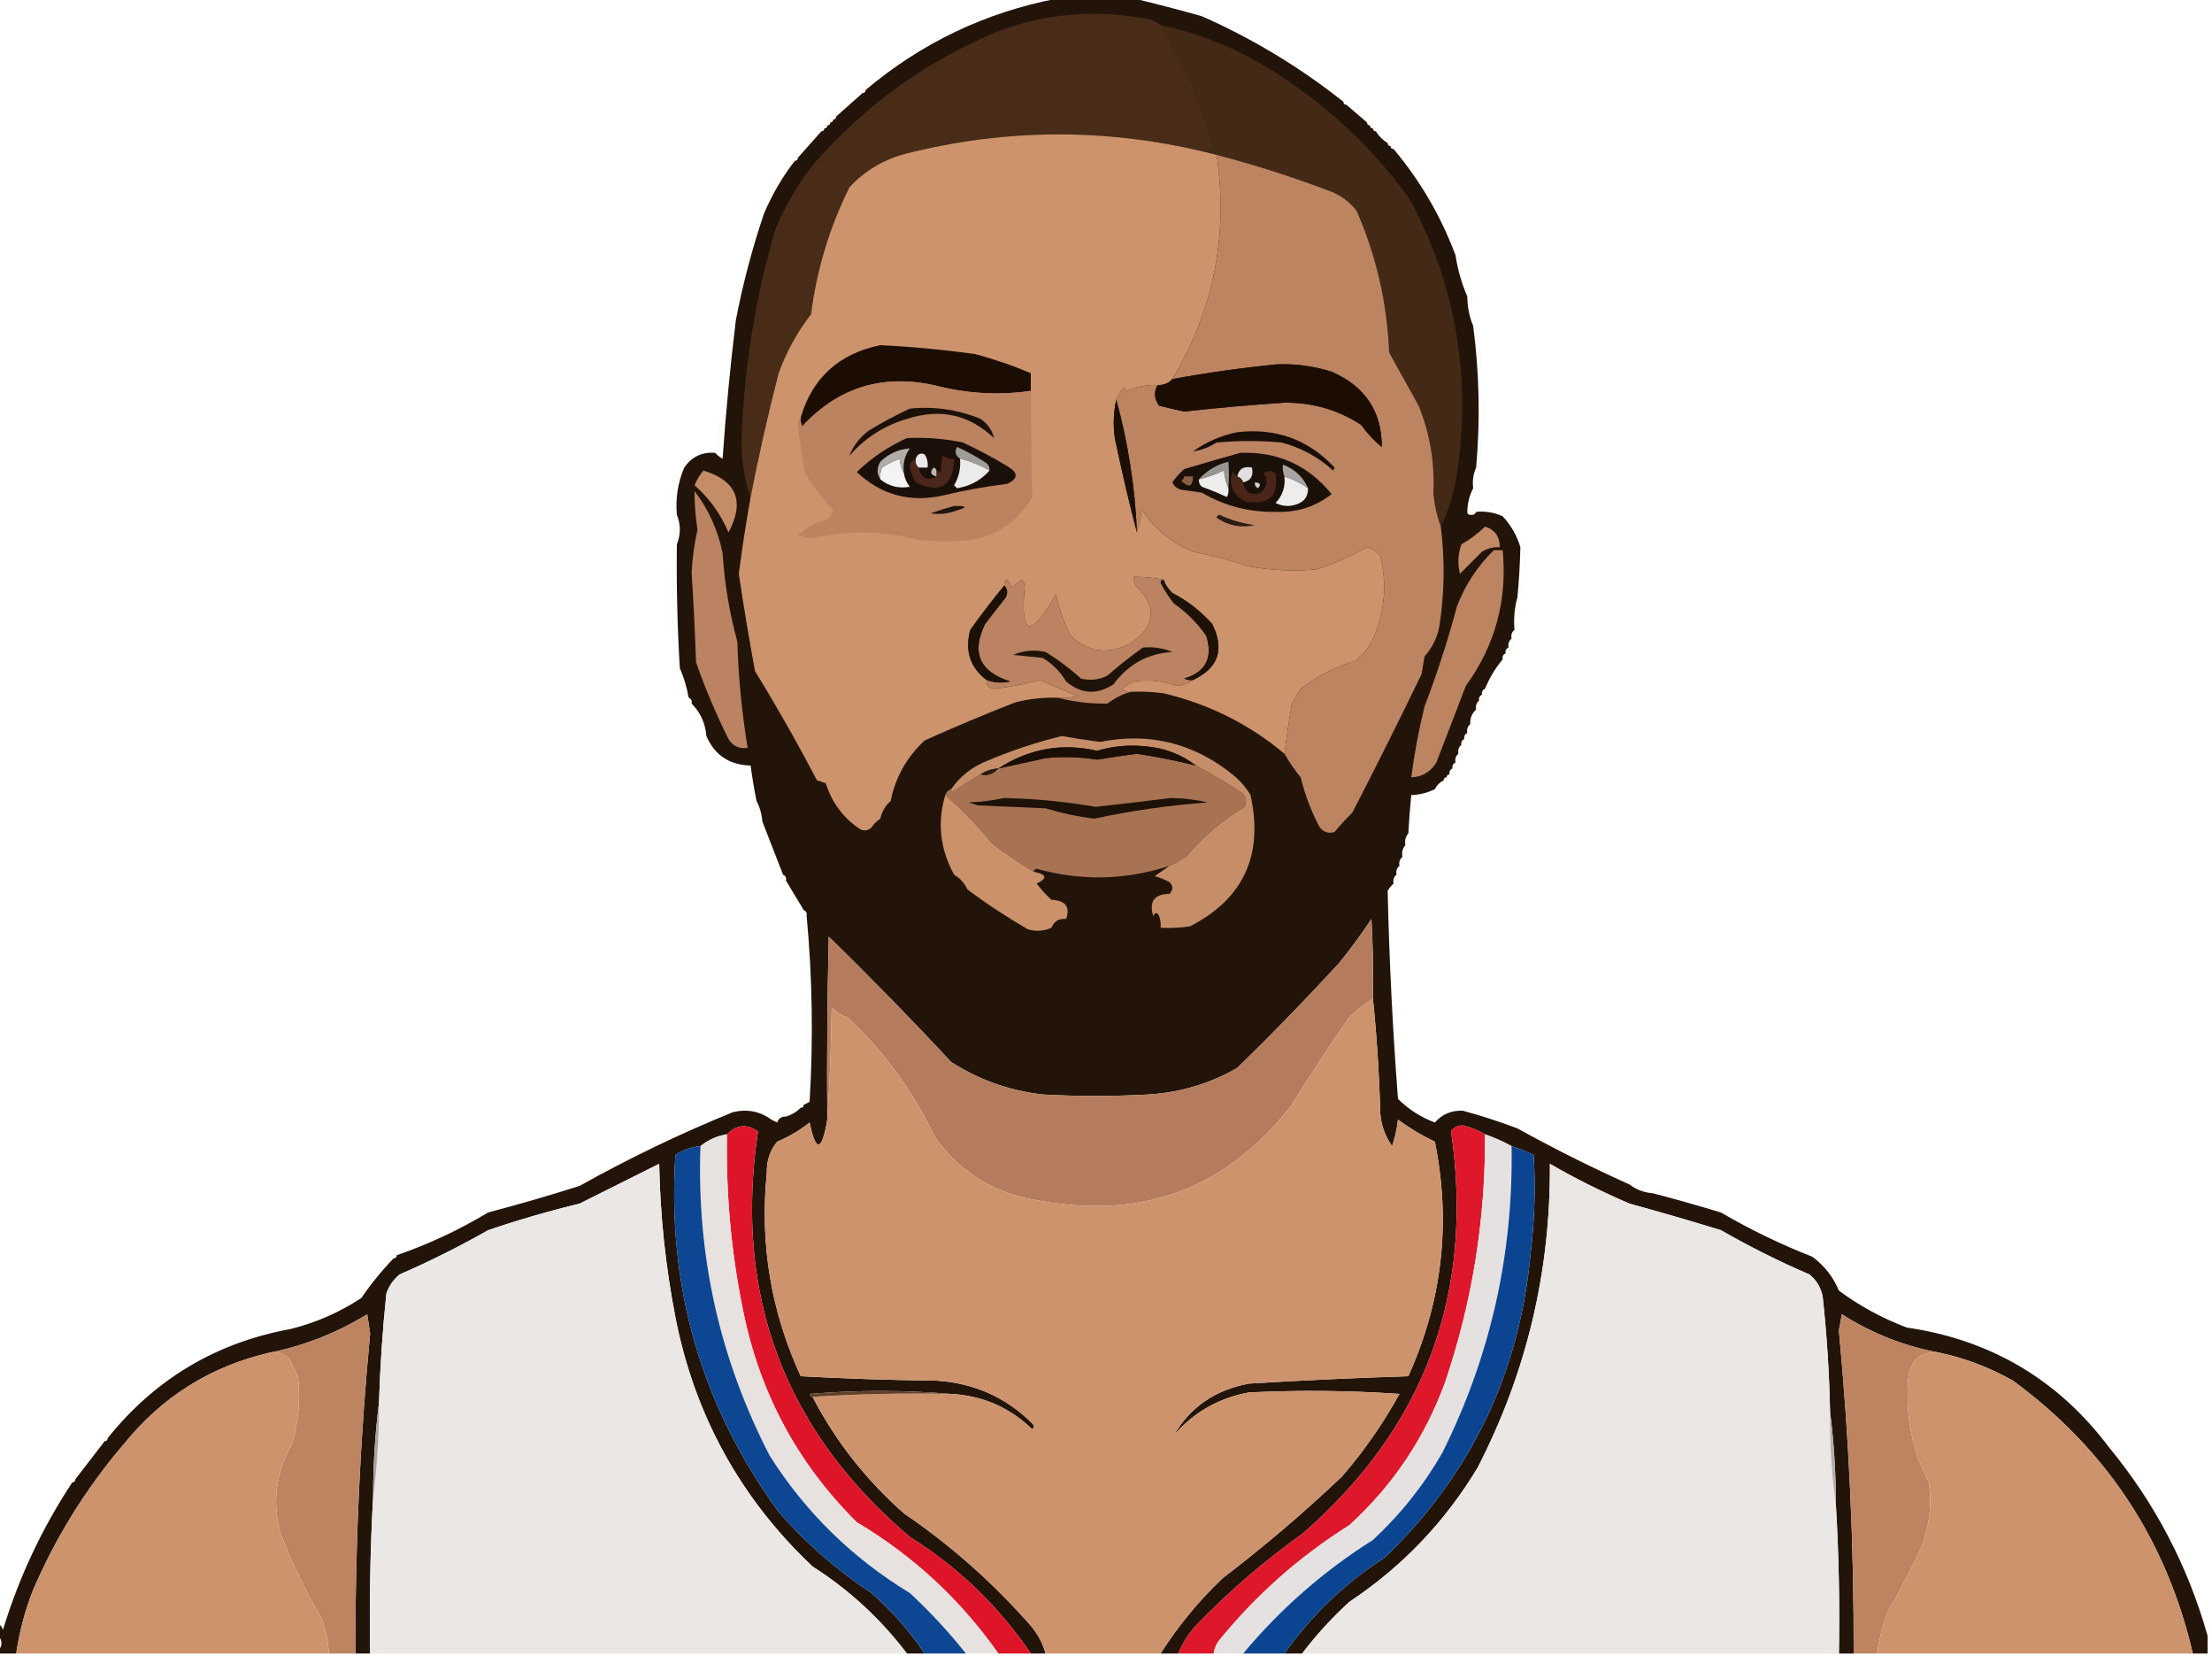 <?xml version="1.0" encoding="UTF-8"?>
<!DOCTYPE svg PUBLIC "-//W3C//DTD SVG 1.1//EN" "http://www.w3.org/Graphics/SVG/1.1/DTD/svg11.dtd">
<svg xmlns="http://www.w3.org/2000/svg" version="1.1" width="750px" height="561px" style="shape-rendering:geometricPrecision; text-rendering:geometricPrecision; image-rendering:optimizeQuality; fill-rule:evenodd; clip-rule:evenodd" xmlns:xlink="http://www.w3.org/1999/xlink">
<g><path style="opacity:0.966" fill="#1c0d03" d="M 358.5,-0.5 C 367.167,-0.5 375.833,-0.5 384.5,-0.5C 392.1,1.318 399.766,3.318 407.5,5.5C 424.728,13.115 440.728,22.782 455.5,34.5C 455.5,35.167 455.833,35.5 456.5,35.5C 458.808,37.471 461.142,39.471 463.5,41.5C 463.5,42.167 463.833,42.5 464.5,42.5C 464.5,43.167 464.833,43.5 465.5,43.5C 465.5,44.167 465.833,44.5 466.5,44.5C 467.5,46.167 468.833,47.5 470.5,48.5C 470.5,49.167 470.833,49.5 471.5,49.5C 471.5,50.167 471.833,50.5 472.5,50.5C 481.561,61.288 488.561,73.287 493.5,86.5C 494.261,91.437 495.595,96.103 497.5,100.5C 497.549,104.078 498.215,107.411 499.5,110.5C 501.586,126.466 501.919,142.466 500.5,158.5C 499.532,160.607 499.198,162.941 499.5,165.5C 498.232,167.905 497.565,170.572 497.5,173.5C 496.596,174.209 496.263,175.209 496.5,176.5C 497.5,176.167 498.167,175.5 498.5,174.5C 499.492,174.672 500.158,174.338 500.5,173.5C 503.649,173.211 506.649,173.711 509.5,175C 512.352,178.101 514.352,181.601 515.5,185.5C 515.365,191.181 515.032,196.848 514.5,202.5C 513.518,205.962 513.185,209.629 513.5,213.5C 512.596,214.209 512.263,215.209 512.5,216.5C 511.596,217.209 511.263,218.209 511.5,219.5C 510.662,219.842 510.328,220.508 510.5,221.5C 509.662,221.842 509.328,222.508 509.5,223.5C 507,226.494 505,229.827 503.5,233.5C 502.662,233.842 502.328,234.508 502.5,235.5C 501.662,235.842 501.328,236.508 501.5,237.5C 500.596,238.209 500.263,239.209 500.5,240.5C 499.069,241.78 498.402,243.447 498.5,245.5C 497.596,246.209 497.263,247.209 497.5,248.5C 496.662,248.842 496.328,249.508 496.5,250.5C 495.662,250.842 495.328,251.508 495.5,252.5C 494.596,253.209 494.263,254.209 494.5,255.5C 493.596,256.209 493.263,257.209 493.5,258.5C 492.662,258.842 492.328,259.508 492.5,260.5C 491.662,260.842 491.328,261.508 491.5,262.5C 490.833,262.5 490.5,262.833 490.5,263.5C 489.833,263.5 489.5,263.833 489.5,264.5C 488.167,265.167 487.167,266.167 486.5,267.5C 483.994,268.75 481.327,269.416 478.5,269.5C 478.073,273.824 477.739,278.158 477.5,282.5C 476.566,283.568 476.232,284.901 476.5,286.5C 475.566,287.568 475.232,288.901 475.5,290.5C 474.596,291.209 474.263,292.209 474.5,293.5C 473.596,294.209 473.263,295.209 473.5,296.5C 472.596,297.209 472.263,298.209 472.5,299.5C 471.733,300.172 471.066,301.005 470.5,302C 471.031,325.494 472.197,348.994 474,372.5C 477.573,376.04 481.739,378.706 486.5,380.5C 489.021,377.657 492.188,376.323 496,376.5C 502.246,378.193 508.413,380.193 514.5,382.5C 526.787,389.31 539.453,395.643 552.5,401.5C 554.792,403.267 557.458,404.267 560.5,404.5C 568.089,406.484 575.756,408.651 583.5,411C 593.436,416.801 603.769,421.801 614.5,426C 618.594,429.045 621.594,432.878 623.5,437.5C 630.497,442.669 638.163,446.836 646.5,450C 674.978,454.149 697.812,467.649 715,490.5C 730.66,509.487 741.827,530.82 748.5,554.5C 748.5,556.5 748.5,558.5 748.5,560.5C 746.833,560.5 745.167,560.5 743.5,560.5C 734.551,522.088 714.218,491.255 682.5,468C 674.627,463.543 666.293,460.377 657.5,458.5C 645.769,456.361 634.769,452.027 624.5,445.5C 624.167,447.333 623.833,449.167 623.5,451C 626.936,487.405 628.603,523.905 628.5,560.5C 626.833,560.5 625.167,560.5 623.5,560.5C 623.805,543.786 623.471,527.119 622.5,510.5C 622.488,499.641 621.821,488.974 620.5,478.5C 620.236,465.466 619.402,452.466 618,439.5C 617.394,436.452 615.894,433.952 613.5,432C 603.167,427.563 593.167,422.563 583.5,417C 573.212,413.845 562.879,410.845 552.5,408C 543.221,404.027 534.221,399.527 525.5,394.5C 525.788,430.906 517.621,465.239 501,497.5C 489.925,515.909 475.425,531.075 457.5,543C 451.569,548.424 446.236,554.258 441.5,560.5C 439.5,560.5 437.5,560.5 435.5,560.5C 444.69,547.478 456.023,536.644 469.5,528C 498.804,499.821 515.304,465.321 519,424.5C 520.332,413.526 520.666,402.526 520,391.5C 517.55,390.358 515.05,389.358 512.5,388.5C 509.682,386.928 506.682,385.594 503.5,384.5C 501.183,383.093 498.683,382.093 496,381.5C 494.289,381.439 492.956,382.106 492,383.5C 499.966,438.364 483.133,483.864 441.5,520C 428.783,529.044 416.949,539.211 406,550.5C 403.19,553.464 401.024,556.798 399.5,560.5C 397.5,560.5 395.5,560.5 393.5,560.5C 399.417,551.202 406.417,542.702 414.5,535C 428.588,524.25 442.088,512.75 455,500.5C 462.474,491.857 468.974,482.524 474.5,472.5C 457.51,471.334 440.51,471.167 423.5,472C 413.28,473.859 404.78,478.692 398,486.5C 403.602,476.911 412.102,471.078 423.5,469C 441.466,467.901 459.466,467.068 477.5,466.5C 489.041,440.921 492.041,414.421 486.5,387C 482.071,384.898 477.905,382.398 474,379.5C 473.654,382.576 472.988,385.576 472,388.5C 469.685,385.223 468.351,381.556 468,377.5C 467.646,364.314 466.813,351.314 465.5,338.5C 465.666,329.494 465.5,320.494 465,311.5C 461.578,316.678 457.911,321.678 454,326.5C 442.808,338.691 431.308,350.524 419.5,362C 410.223,367.327 400.223,370.327 389.5,371C 377.5,371.667 365.5,371.667 353.5,371C 342.3,369.712 331.967,366.045 322.5,360C 309.084,345.582 295.251,331.416 281,317.5C 280.5,338.164 280.333,358.831 280.5,379.5C 278.642,390.455 276.642,390.789 274.5,380.5C 271.163,383.171 267.496,385.337 263.5,387C 261.059,390.011 259.893,393.511 260,397.5C 257.569,421.579 261.402,444.579 271.5,466.5C 286.822,467.333 302.156,467.833 317.5,468C 330.226,468.79 341.06,473.623 350,482.5C 350.667,483.167 350.667,483.833 350,484.5C 342.337,477.086 333.17,473.086 322.5,472.5C 306.662,471.173 290.662,471.173 274.5,472.5C 274.624,473.107 274.957,473.44 275.5,473.5C 283.306,488.493 293.639,501.66 306.5,513C 322.202,523.698 336.368,536.198 349,550.5C 351.619,553.406 353.453,556.739 354.5,560.5C 352.833,560.5 351.167,560.5 349.5,560.5C 338.641,544.476 324.975,531.309 308.5,521C 265.876,484.804 248.709,438.971 257,383.5C 253.267,380.876 249.767,381.209 246.5,384.5C 243.088,385.042 240.088,386.375 237.5,388.5C 234.421,388.804 231.587,389.804 229,391.5C 226.134,436.216 237.801,476.549 264,512.5C 273.316,523.158 283.816,532.325 295.5,540C 302.454,546.112 308.454,552.946 313.5,560.5C 311.5,560.5 309.5,560.5 307.5,560.5C 298.583,548.749 287.916,538.916 275.5,531C 251.023,507.888 235.523,479.722 229,446.5C 225.666,429.328 223.833,411.994 223.5,394.5C 214.5,399 205.5,403.5 196.5,408C 186.025,410.535 175.691,413.535 165.5,417C 155.748,422.543 145.748,427.543 135.5,432C 133.383,433.731 131.883,435.898 131,438.5C 129.71,450.804 128.877,463.138 128.5,475.5C 127.179,485.974 126.512,496.641 126.5,507.5C 125.541,525.132 125.207,542.799 125.5,560.5C 123.833,560.5 122.167,560.5 120.5,560.5C 120.402,524.248 122.068,488.082 125.5,452C 125.167,449.833 124.833,447.667 124.5,445.5C 114.18,451.836 103.18,456.17 91.5,458.5C 71.475,463.101 54.975,473.435 42,489.5C 29.148,504.522 18.815,521.189 11,539.5C 8.381,546.308 6.548,553.308 5.5,560.5C 3.5,560.5 1.5,560.5 -0.5,560.5C -0.5,560.167 -0.5,559.833 -0.5,559.5C 0.833,557.833 0.833,556.167 -0.5,554.5C -0.5,553.167 -0.5,551.833 -0.5,550.5C 0.222,550.918 0.722,551.584 1,552.5C 6.432,534.639 14.266,517.972 24.5,502.5C 25.167,502.5 25.5,502.167 25.5,501.5C 28.802,497.191 32.136,492.857 35.5,488.5C 36.167,488.5 36.5,488.167 36.5,487.5C 52.558,467.47 73.225,455.136 98.5,450.5C 107.068,448.385 115.068,444.885 122.5,440C 125.827,435.154 129.493,430.654 133.5,426.5C 134.167,426.5 134.5,426.167 134.5,425.5C 145.324,421.755 155.657,416.922 165.5,411C 175.92,408.25 186.253,405.25 196.5,402C 213.346,392.576 230.679,384.243 248.5,377C 253.307,375.842 257.64,376.676 261.5,379.5C 261.711,381.424 262.377,381.757 263.5,380.5C 265.027,380.573 266.027,379.906 266.5,378.5C 268.434,377.89 270.101,376.89 271.5,375.5C 272.167,375.5 272.5,375.167 272.5,374.5C 273.15,374.196 273.817,373.863 274.5,373.5C 275.778,352.322 275.444,331.322 273.5,310.5C 273.672,309.508 273.338,308.842 272.5,308.5C 270.485,305.131 268.485,301.798 266.5,298.5C 266.672,297.508 266.338,296.842 265.5,296.5C 263.142,290.413 260.809,284.413 258.5,278.5C 258.279,275.933 257.612,273.599 256.5,271.5C 255.705,267.524 255.038,263.524 254.5,259.5C 247.326,259.312 242.326,255.978 239.5,249.5C 239.154,245.148 237.488,241.481 234.5,238.5C 234.672,237.508 234.338,236.842 233.5,236.5C 232.87,232.952 231.87,229.619 230.5,226.5C 229.657,212.518 229.324,198.518 229.5,184.5C 230.833,181.167 230.833,177.833 229.5,174.5C 228.99,168.928 229.823,163.595 232,158.5C 234.55,154.808 238.05,153.142 242.5,153.5C 243.172,154.267 244.005,154.934 245,155.5C 246.098,139.788 247.598,124.121 249.5,108.5C 251.826,96.411 254.992,84.411 259,72.5C 261.755,65.98 265.255,59.98 269.5,54.5C 270.167,54.5 270.5,54.167 270.5,53.5C 273.138,50.526 275.805,47.526 278.5,44.5C 279.167,44.5 279.5,44.167 279.5,43.5C 280.167,43.5 280.5,43.167 280.5,42.5C 281.167,42.5 281.5,42.167 281.5,41.5C 282.167,41.5 282.5,41.167 282.5,40.5C 283.167,40.5 283.5,40.167 283.5,39.5C 286.526,36.805 289.526,34.138 292.5,31.5C 293.167,31.5 293.5,31.167 293.5,30.5C 312.466,14.517 334.133,4.184 358.5,-0.5 Z M 497.5,173.5 C 497.5,174.167 497.833,174.5 498.5,174.5C 498.167,175.5 497.5,176.167 496.5,176.5C 496.263,175.209 496.596,174.209 497.5,173.5 Z M 266.5,378.5 C 266.027,379.906 265.027,380.573 263.5,380.5C 263.973,379.094 264.973,378.427 266.5,378.5 Z M 261.5,379.5 C 262.167,379.833 262.833,380.167 263.5,380.5C 262.377,381.757 261.711,381.424 261.5,379.5 Z"/></g>
<g><path style="opacity:0.012" fill="#220000" d="M 407.5,5.5 C 407.897,4.475 408.563,4.308 409.5,5C 408.906,5.464 408.239,5.631 407.5,5.5 Z"/></g>
<g><path style="opacity:1" fill="#482c18" d="M 393.5,8.5 C 401.383,21.273 407.383,34.94 411.5,49.5C 410.398,50.176 409.398,50.842 408.5,51.5C 374.788,43.413 341.121,43.579 307.5,52C 299.792,53.932 293.292,57.765 288,63.5C 281.252,77.08 276.918,91.413 275,106.5C 270.304,112.556 266.637,119.223 264,126.5C 260.38,140.542 257.213,154.542 254.5,168.5C 252.139,161.829 251.139,154.829 251.5,147.5C 252.414,123.682 256.248,100.348 263,77.5C 266.312,69.54 270.645,62.206 276,55.5C 293.087,35.88 313.587,21.047 337.5,11C 353.398,4.849 369.732,3.182 386.5,6C 389.191,6.156 391.524,6.989 393.5,8.5 Z"/></g>
<g><path style="opacity:0.016" fill="#230300" d="M 410.5,6.5 C 410.897,5.475 411.563,5.308 412.5,6C 411.906,6.464 411.239,6.631 410.5,6.5 Z"/></g>
<g><path style="opacity:1" fill="#432916" d="M 393.5,8.5 C 409.495,11.997 424.161,18.497 437.5,28C 453.292,38.791 466.792,51.958 478,67.5C 493.611,96.687 498.945,127.687 494,160.5C 493.074,166.895 491.241,172.895 488.5,178.5C 487.252,175.058 486.419,171.392 486,167.5C 486.537,157.094 484.87,147.094 481,137.5C 477.634,131.48 474.3,125.48 471,119.5C 470.326,102.773 466.659,86.773 460,71.5C 457.736,68.567 454.902,66.4 451.5,65C 438.697,60.121 425.697,55.954 412.5,52.5C 411.167,52.167 409.833,51.833 408.5,51.5C 409.398,50.842 410.398,50.176 411.5,49.5C 407.383,34.94 401.383,21.273 393.5,8.5 Z"/></g>
<g><path style="opacity:0.004" fill="#130000" d="M 293.5,30.5 C 292.833,30.5 292.5,30.833 292.5,31.5C 290.025,31.253 290.025,30.587 292.5,29.5C 293.107,29.624 293.44,29.957 293.5,30.5 Z"/></g>
<g><path style="opacity:0.004" fill="#130000" d="M 455.5,34.5 C 456.497,33.288 457.497,33.454 458.5,35C 457.906,35.464 457.239,35.631 456.5,35.5C 455.833,35.5 455.5,35.167 455.5,34.5 Z"/></g>
<g><path style="opacity:0.012" fill="#1b0000" d="M 283.5,39.5 C 282.833,39.5 282.5,39.833 282.5,40.5C 281.833,40.5 281.5,40.833 281.5,41.5C 280.833,41.5 280.5,41.833 280.5,42.5C 279.833,42.5 279.5,42.833 279.5,43.5C 278.833,43.5 278.5,43.833 278.5,44.5C 277.475,44.103 277.308,43.437 278,42.5C 279.167,41.333 280.333,40.167 281.5,39C 282.437,38.308 283.103,38.475 283.5,39.5 Z"/></g>
<g><path style="opacity:0.004" fill="#140000" d="M 463.5,41.5 C 463.897,40.475 464.563,40.308 465.5,41C 466.5,42 467.5,43 468.5,44C 467.906,44.464 467.239,44.631 466.5,44.5C 465.833,44.5 465.5,44.167 465.5,43.5C 464.833,43.5 464.5,43.167 464.5,42.5C 463.833,42.5 463.5,42.167 463.5,41.5 Z"/></g>
<g><path style="opacity:1" fill="#cc936c" d="M 408.5,51.5 C 409.833,51.833 411.167,52.167 412.5,52.5C 416.525,79.699 411.525,105.033 397.5,128.5C 396.18,129.942 394.514,130.608 392.5,130.5C 388.821,130.363 385.321,131.029 382,132.5C 381.667,132.167 381.333,131.833 381,131.5C 379.905,132.693 379.072,134.027 378.5,135.5C 377.537,139.796 377.371,144.129 378,148.5C 380.525,160.522 383.025,171.189 385.5,180.5C 386.317,178.031 386.817,175.365 387,172.5C 391.326,179.16 397.159,183.993 404.5,187C 410.941,188.258 417.275,189.925 423.5,192C 431.125,193.372 438.792,193.706 446.5,193C 452.437,191.03 458.104,188.53 463.5,185.5C 465.383,185.876 466.883,186.876 468,188.5C 470.261,197.7 469.595,206.7 466,215.5C 464.6,218.902 462.433,221.736 459.5,224C 452.736,226.06 446.569,229.227 441,233.5C 440,235.167 439,236.833 438,238.5C 437.039,244.288 436.205,249.955 435.5,255.5C 423.605,245.514 409.938,238.681 394.5,235C 390.848,234.501 387.182,234.335 383.5,234.5C 382.325,234.719 381.325,234.386 380.5,233.5C 381.665,232.416 382.998,231.583 384.5,231C 389.457,230.254 394.29,230.754 399,232.5C 401.111,232.299 402.945,231.633 404.5,230.5C 413.119,226.48 415.285,220.146 411,211.5C 407.133,207.154 402.633,203.654 397.5,201C 396.117,199.729 395.117,198.229 394.5,196.5C 391.566,195.857 388.233,195.524 384.5,195.5C 384.351,196.552 384.517,197.552 385,198.5C 392.427,205.429 391.927,211.929 383.5,218C 375.93,222.033 369.097,221.2 363,215.5C 360.76,211.024 359.094,206.357 358,201.5C 349.251,216.879 345.751,215.712 347.5,198C 347.167,197.5 346.833,197 346.5,196.5C 345.186,197.313 344.019,198.313 343,199.5C 342.751,198.376 342.251,197.376 341.5,196.5C 340.702,196.957 340.369,197.624 340.5,198.5C 336.523,203.32 332.69,208.32 329,213.5C 327.076,220.559 328.91,226.225 334.5,230.5C 334.418,232.252 335.251,233.252 337,233.5C 342.245,232.899 347.412,231.899 352.5,230.5C 356.869,232.354 361.202,234.187 365.5,236C 363.19,236.497 360.857,236.663 358.5,236.5C 353.768,236.378 349.102,236.878 344.5,238C 334.066,242.049 323.733,246.382 313.5,251C 307.374,256.772 303.54,263.605 302,271.5C 300.185,273.1 299.018,275.1 298.5,277.5C 297.263,278.281 296.263,279.281 295.5,280.5C 294.277,281.614 292.944,281.781 291.5,281C 285.826,277.132 281.993,271.966 280,265.5C 279,265.167 278,264.833 277,264.5C 270.355,251.821 263.355,239.488 256,227.5C 253.972,216.528 252.139,205.528 250.5,194.5C 251.626,185.794 252.959,177.127 254.5,168.5C 257.213,154.542 260.38,140.542 264,126.5C 266.637,119.223 270.304,112.556 275,106.5C 276.918,91.413 281.252,77.08 288,63.5C 293.292,57.765 299.792,53.932 307.5,52C 341.121,43.579 374.788,43.413 408.5,51.5 Z"/></g>
<g><path style="opacity:0.004" fill="#140000" d="M 472.5,50.5 C 471.833,50.5 471.5,50.167 471.5,49.5C 470.833,49.5 470.5,49.167 470.5,48.5C 471.286,46.408 472.286,46.741 473.5,49.5C 473.376,50.107 473.043,50.44 472.5,50.5 Z"/></g>
<g><path style="opacity:0.004" fill="#130000" d="M 270.5,53.5 C 269.833,53.5 269.5,53.833 269.5,54.5C 268.287,53.503 268.454,52.503 270,51.5C 270.464,52.094 270.631,52.761 270.5,53.5 Z"/></g>
<g><path style="opacity:1" fill="#bd8462" d="M 412.5,52.5 C 425.697,55.954 438.697,60.121 451.5,65C 454.902,66.4 457.736,68.567 460,71.5C 466.659,86.773 470.326,102.773 471,119.5C 474.3,125.48 477.634,131.48 481,137.5C 484.87,147.094 486.537,157.094 486,167.5C 486.419,171.392 487.252,175.058 488.5,178.5C 489.952,189.846 489.785,201.18 488,212.5C 487.221,216.307 485.554,219.64 483,222.5C 482.667,224.5 482.333,226.5 482,228.5C 474.307,244.414 466.474,260.081 458.5,275.5C 456.384,277.572 454.384,279.738 452.5,282C 450.536,282.624 448.869,282.124 447.5,280.5C 444.656,275.203 442.49,269.536 441,263.5C 438.92,260.935 437.087,258.268 435.5,255.5C 436.205,249.955 437.039,244.288 438,238.5C 439,236.833 440,235.167 441,233.5C 446.569,229.227 452.736,226.06 459.5,224C 462.433,221.736 464.6,218.902 466,215.5C 469.595,206.7 470.261,197.7 468,188.5C 466.883,186.876 465.383,185.876 463.5,185.5C 458.104,188.53 452.437,191.03 446.5,193C 438.792,193.706 431.125,193.372 423.5,192C 417.275,189.925 410.941,188.258 404.5,187C 397.159,183.993 391.326,179.16 387,172.5C 386.817,175.365 386.317,178.031 385.5,180.5C 384.832,165.173 382.498,150.173 378.5,135.5C 379.072,134.027 379.905,132.693 381,131.5C 381.333,131.833 381.667,132.167 382,132.5C 385.321,131.029 388.821,130.363 392.5,130.5C 391.17,132.881 391.336,135.214 393,137.5C 395.796,138.211 398.63,138.878 401.5,139.5C 412.669,138.251 424.002,137.251 435.5,136.5C 444.945,136.394 453.612,138.894 461.5,144C 463.494,146.827 465.828,149.327 468.5,151.5C 468.546,139.478 462.879,130.978 451.5,126C 445.485,124.094 439.318,123.261 433,123.5C 421.154,124.67 409.321,126.337 397.5,128.5C 411.525,105.033 416.525,79.699 412.5,52.5 Z"/></g>
<g><path style="opacity:0.012" fill="#220000" d="M 493.5,86.5 C 493.369,85.761 493.536,85.094 494,84.5C 494.692,85.437 494.525,86.103 493.5,86.5 Z"/></g>
<g><path style="opacity:0.012" fill="#1e0000" d="M 498.5,100.5 C 498.167,100.5 497.833,100.5 497.5,100.5C 497.833,95.167 498.167,95.167 498.5,100.5 Z"/></g>
<g><path style="opacity:0.012" fill="#1e0000" d="M 498.5,100.5 C 499.598,101.601 499.765,102.934 499,104.5C 498.51,103.207 498.343,101.873 498.5,100.5 Z"/></g>
<g><path style="opacity:0.012" fill="#1f0000" d="M 249.5,108.5 C 249.167,108.5 248.833,108.5 248.5,108.5C 248.833,100.5 249.167,100.5 249.5,108.5 Z"/></g>
<g><path style="opacity:0.012" fill="#1f0000" d="M 500.5,110.5 C 500.167,110.5 499.833,110.5 499.5,110.5C 499.833,103.833 500.167,103.833 500.5,110.5 Z"/></g>
<g><path style="opacity:0.012" fill="#1f0000" d="M 248.5,108.5 C 248.662,110.527 248.495,112.527 248,114.5C 247.211,112.288 247.378,110.288 248.5,108.5 Z"/></g>
<g><path style="opacity:0.013" fill="#200100" d="M 500.5,110.5 C 501.622,112.288 501.789,114.288 501,116.5C 500.505,114.527 500.338,112.527 500.5,110.5 Z"/></g>
<g><path style="opacity:1" fill="#1c0d02" d="M 349.5,126.5 C 349.5,128.5 349.5,130.5 349.5,132.5C 339.046,133.991 328.712,133.491 318.5,131C 300.104,126.419 284.604,130.919 272,144.5C 271.517,143.552 271.351,142.552 271.5,141.5C 275.471,128.038 284.471,119.871 298.5,117C 309.178,117.524 319.845,118.524 330.5,120C 337.031,121.733 343.364,123.9 349.5,126.5 Z"/></g>
<g><path style="opacity:0.014" fill="#1f0100" d="M 501.5,117.5 C 502.641,120.64 502.808,123.973 502,127.5C 501.502,124.183 501.335,120.85 501.5,117.5 Z"/></g>
<g><path style="opacity:1" fill="#1c0d03" d="M 392.5,130.5 C 394.514,130.608 396.18,129.942 397.5,128.5C 409.321,126.337 421.154,124.67 433,123.5C 439.318,123.261 445.485,124.094 451.5,126C 462.879,130.978 468.546,139.478 468.5,151.5C 465.828,149.327 463.494,146.827 461.5,144C 453.612,138.894 444.945,136.394 435.5,136.5C 424.002,137.251 412.669,138.251 401.5,139.5C 398.63,138.878 395.796,138.211 393,137.5C 391.336,135.214 391.17,132.881 392.5,130.5 Z"/></g>
<g><path style="opacity:1" fill="#bc8361" d="M 349.5,126.5 C 349.522,140.341 349.689,154.341 350,168.5C 345.446,176.376 338.613,181.21 329.5,183C 323.5,183.667 317.5,183.667 311.5,183C 299.368,179.891 287.202,179.724 275,182.5C 273.5,182.167 272,181.833 270.5,181.5C 273.348,178.907 276.681,177.074 280.5,176C 281.574,175.261 282.241,174.261 282.5,173C 278.964,169.128 275.797,164.962 273,160.5C 271.893,154.886 271.059,149.219 270.5,143.5C 270.543,142.584 270.876,141.917 271.5,141.5C 271.351,142.552 271.517,143.552 272,144.5C 284.604,130.919 300.104,126.419 318.5,131C 328.712,133.491 339.046,133.991 349.5,132.5C 349.5,130.5 349.5,128.5 349.5,126.5 Z"/></g>
<g><path style="opacity:0.012" fill="#1c0000" d="M 502.5,128.5 C 503.653,134.653 503.82,140.986 503,147.5C 502.5,141.175 502.334,134.842 502.5,128.5 Z"/></g>
<g><path style="opacity:1" fill="#1c1109" d="M 308.5,138.5 C 316.832,137.684 324.832,138.851 332.5,142C 334.954,143.74 336.454,145.907 337,148.5C 328.603,140.508 318.77,138.342 307.5,142C 299.76,144.284 293.26,148.45 288,154.5C 289.237,151.224 291.403,148.391 294.5,146C 299.101,143.202 303.768,140.702 308.5,138.5 Z"/></g>
<g><path style="opacity:0.012" fill="#1f0000" d="M 242.5,153.5 C 243.272,149.25 243.772,144.917 244,140.5C 244.167,142.667 244.333,144.833 244.5,147C 244.467,149.61 243.8,151.777 242.5,153.5 Z"/></g>
<g><path style="opacity:1" fill="#180e07" d="M 419.5,146.5 C 432.635,144.986 443.635,148.986 452.5,158.5C 452.333,158.833 452.167,159.167 452,159.5C 446.972,154.902 441.139,151.735 434.5,150C 427.167,149.333 419.833,149.333 412.5,150C 409.942,151.626 407.275,152.626 404.5,153C 409.107,149.748 414.107,147.582 419.5,146.5 Z"/></g>
<g><path style="opacity:0.012" fill="#210000" d="M 501.5,158.5 C 501.335,155.15 501.502,151.817 502,148.5C 502.808,152.027 502.641,155.36 501.5,158.5 Z"/></g>
<g><path style="opacity:1" fill="#1b1009" d="M 307.5,148.5 C 313.909,148.183 320.243,148.683 326.5,150C 331.69,152.427 336.69,155.094 341.5,158C 345.325,160.232 345.325,162.232 341.5,164C 334.098,164.911 326.765,166.244 319.5,168C 308.38,170.402 298.713,167.735 290.5,160C 295.575,155.141 301.242,151.308 307.5,148.5 Z"/></g>
<g><path style="opacity:1" fill="#1b0f05" d="M 378.5,135.5 C 382.498,150.173 384.832,165.173 385.5,180.5C 383.025,171.189 380.525,160.522 378,148.5C 377.371,144.129 377.537,139.796 378.5,135.5 Z"/></g>
<g><path style="opacity:1" fill="#ebeae9" d="M 311.5,158.5 C 310.596,157.791 310.263,156.791 310.5,155.5C 311.002,153.915 312.002,153.415 313.5,154C 314.38,155.356 314.714,156.856 314.5,158.5C 313.5,158.5 312.5,158.5 311.5,158.5 Z"/></g>
<g><path style="opacity:1" fill="#f4f3f3" d="M 306.5,160.5 C 306.751,162.17 307.418,163.67 308.5,165C 304.72,165.68 301.386,164.846 298.5,162.5C 298.343,161.127 298.51,159.793 299,158.5C 300.912,157.308 302.912,156.308 305,155.5C 305.198,157.382 305.698,159.048 306.5,160.5 Z"/></g>
<g><path style="opacity:1" fill="#4b261b" d="M 310.5,155.5 C 310.263,156.791 310.596,157.791 311.5,158.5C 312.375,162.196 314.375,163.196 317.5,161.5C 317.5,160.833 317.5,160.167 317.5,159.5C 318.117,159.611 318.617,159.944 319,160.5C 319.078,158.343 319.245,156.343 319.5,154.5C 320.736,155.246 322.07,155.579 323.5,155.5C 323.182,164.829 318.849,167.495 310.5,163.5C 309.553,161.941 308.887,160.274 308.5,158.5C 308.453,156.962 309.12,155.962 310.5,155.5 Z"/></g>
<g><path style="opacity:1" fill="#9f9c9a" d="M 335.5,159.5 C 332.366,157.707 329.033,156.374 325.5,155.5C 323.912,154.365 323.579,153.031 324.5,151.5C 327.994,153.079 331.327,154.913 334.5,157C 335.252,157.671 335.586,158.504 335.5,159.5 Z"/></g>
<g><path style="opacity:1" fill="#afacaa" d="M 306.5,160.5 C 305.698,159.048 305.198,157.382 305,155.5C 302.912,156.308 300.912,157.308 299,158.5C 298.51,159.793 298.343,161.127 298.5,162.5C 297.246,160.643 297.246,158.643 298.5,156.5C 301.377,153.742 304.711,152.242 308.5,152C 306.686,154.481 306.02,157.315 306.5,160.5 Z"/></g>
<g><path style="opacity:1" fill="#ecebea" d="M 325.5,155.5 C 329.033,156.374 332.366,157.707 335.5,159.5C 332.688,162.746 329.021,164.746 324.5,165.5C 324.167,165.167 323.833,164.833 323.5,164.5C 325.13,161.724 325.797,158.724 325.5,155.5 Z"/></g>
<g><path style="opacity:1" fill="#1a1008" d="M 420.5,153.5 C 433.222,153.03 443.556,157.697 451.5,167.5C 445.993,171.799 439.66,173.799 432.5,173.5C 423.551,173.676 415.217,171.509 407.5,167C 405.167,166.667 402.833,166.333 400.5,166C 399.09,165.632 398.09,164.799 397.5,163.5C 398.648,161.851 399.981,160.351 401.5,159C 407.954,157.078 414.287,155.245 420.5,153.5 Z"/></g>
<g><path style="opacity:1" fill="#989593" d="M 416.5,165.5 C 415.691,163.708 415.191,161.708 415,159.5C 412.273,160.798 409.44,161.798 406.5,162.5C 409.073,159.534 412.406,157.534 416.5,156.5C 416.742,159.319 416.742,162.319 416.5,165.5 Z"/></g>
<g><path style="opacity:0.013" fill="#200000" d="M 500.5,158.5 C 500.833,158.5 501.167,158.5 501.5,158.5C 501.802,161.059 501.468,163.393 500.5,165.5C 500.5,163.167 500.5,160.833 500.5,158.5 Z"/></g>
<g><path style="opacity:1" fill="#c48c67" d="M 238.5,159.5 C 249.788,162.956 252.621,169.956 247,180.5C 244.391,174.281 240.558,168.948 235.5,164.5C 236.26,162.64 237.26,160.973 238.5,159.5 Z"/></g>
<g><path style="opacity:1" fill="#b9b6b5" d="M 317.5,159.5 C 317.5,160.167 317.5,160.833 317.5,161.5C 315.535,161.052 315.202,160.052 316.5,158.5C 317.107,158.624 317.44,158.957 317.5,159.5 Z"/></g>
<g><path style="opacity:1" fill="#e1e0df" d="M 421.5,163.5 C 421.167,162.5 420.5,161.833 419.5,161.5C 420.048,158.916 421.715,157.916 424.5,158.5C 425.084,161.285 424.084,162.952 421.5,163.5 Z"/></g>
<g><path style="opacity:1" fill="#eeedec" d="M 416.5,165.5 C 416.649,166.552 416.483,167.552 416,168.5C 413.239,167.204 410.405,166.037 407.5,165C 406.748,164.329 406.414,163.496 406.5,162.5C 409.44,161.798 412.273,160.798 415,159.5C 415.191,161.708 415.691,163.708 416.5,165.5 Z"/></g>
<g><path style="opacity:1" fill="#482419" d="M 419.5,161.5 C 420.5,161.833 421.167,162.5 421.5,163.5C 422.128,166.955 424.128,168.122 427.5,167C 429.673,165.135 430.007,162.969 428.5,160.5C 429.776,159.355 431.109,159.355 432.5,160.5C 433.643,168.188 430.31,171.355 422.5,170C 417.857,167.928 416.357,164.428 418,159.5C 418.278,160.416 418.778,161.082 419.5,161.5 Z"/></g>
<g><path style="opacity:1" fill="#8a5f43" d="M 401.5,161.5 C 402.5,161.5 403.5,161.5 404.5,161.5C 404.435,164.998 403.101,165.498 400.5,163C 401.056,162.617 401.389,162.117 401.5,161.5 Z"/></g>
<g><path style="opacity:1" fill="#eeedec" d="M 435.5,161.5 C 438.412,162.429 441.079,163.762 443.5,165.5C 443.548,168.292 442.215,170.125 439.5,171C 437.098,171.814 434.765,171.647 432.5,170.5C 434.874,167.972 435.874,164.972 435.5,161.5 Z"/></g>
<g><path style="opacity:1" fill="#a7a4a2" d="M 443.5,165.5 C 441.079,163.762 438.412,162.429 435.5,161.5C 434.972,160.153 434.805,158.819 435,157.5C 439.039,159.043 441.872,161.71 443.5,165.5 Z"/></g>
<g><path style="opacity:1" fill="#d0cece" d="M 425.5,163.5 C 427.337,163.639 427.67,164.306 426.5,165.5C 425.702,165.043 425.369,164.376 425.5,163.5 Z"/></g>
<g><path style="opacity:0.012" fill="#1f0000" d="M 228.5,174.5 C 227.357,171.024 227.19,167.358 228,163.5C 228.499,167.152 228.665,170.818 228.5,174.5 Z"/></g>
<g><path style="opacity:0.012" fill="#220000" d="M 499.5,165.5 C 499.833,165.5 500.167,165.5 500.5,165.5C 500.167,170.833 499.833,170.833 499.5,165.5 Z"/></g>
<g><path style="opacity:0.014" fill="#230100" d="M 500.5,173.5 C 498.775,173.157 498.275,172.157 499,170.5C 499.513,171.527 500.013,172.527 500.5,173.5 Z"/></g>
<g><path style="opacity:1" fill="#1e140b" d="M 323.5,171.5 C 327.893,171.457 328.226,171.957 324.5,173C 321.558,174.124 318.558,174.458 315.5,174C 318.251,173.057 320.917,172.224 323.5,171.5 Z"/></g>
<g><path style="opacity:0.013" fill="#1f0000" d="M 228.5,174.5 C 228.833,174.5 229.167,174.5 229.5,174.5C 229.5,177.833 229.5,181.167 229.5,184.5C 229.167,184.5 228.833,184.5 228.5,184.5C 228.5,181.167 228.5,177.833 228.5,174.5 Z"/></g>
<g><path style="opacity:1" fill="#2c1d13" d="M 412.5,175.5 C 412.56,174.957 412.893,174.624 413.5,174.5C 417.307,176.286 421.307,177.452 425.5,178C 420.773,179.036 416.44,178.203 412.5,175.5 Z"/></g>
<g><path style="opacity:1" fill="#bb8361" d="M 235.5,166.5 C 240.25,172.676 243.417,179.676 245,187.5C 245.644,197.673 247.31,207.673 250,217.5C 250.37,229.586 251.536,241.586 253.5,253.5C 250.675,253.919 248.509,252.919 247,250.5C 242.776,242.054 239.109,233.387 236,224.5C 235.652,214.325 235.152,204.158 234.5,194C 234.764,189.11 235.431,184.277 236.5,179.5C 235.799,175.192 235.466,170.859 235.5,166.5 Z"/></g>
<g><path style="opacity:1" fill="#c28b66" d="M 503.5,178.5 C 506.858,179.527 508.525,181.86 508.5,185.5C 506.345,185.372 504.345,185.872 502.5,187C 500,189.5 497.5,192 495,194.5C 494.176,191.118 494.343,187.784 495.5,184.5C 498.492,182.829 501.159,180.829 503.5,178.5 Z"/></g>
<g><path style="opacity:0.014" fill="#230200" d="M 516.5,185.5 C 516.167,185.5 515.833,185.5 515.5,185.5C 515.833,181.5 516.167,181.5 516.5,185.5 Z"/></g>
<g><path style="opacity:0.013" fill="#1b0000" d="M 228.5,184.5 C 228.667,195.838 228.5,207.172 228,218.5C 227.174,206.992 227.341,195.659 228.5,184.5 Z"/></g>
<g><path style="opacity:0.012" fill="#1f0000" d="M 516.5,185.5 C 517.641,188.64 517.808,191.973 517,195.5C 516.502,192.183 516.335,188.85 516.5,185.5 Z"/></g>
<g><path style="opacity:1" fill="#bc8461" d="M 506.5,186.5 C 507.5,186.5 508.5,186.5 509.5,186.5C 511.114,203.478 506.948,218.812 497,232.5C 493.667,241.167 490.333,249.833 487,258.5C 484.981,261.712 482.147,263.378 478.5,263.5C 479.548,255.426 481.048,247.426 483,239.5C 487.273,228.348 490.94,217.014 494,205.5C 496.818,198.201 500.984,191.867 506.5,186.5 Z"/></g>
<g><path style="opacity:0.014" fill="#1d0100" d="M 515.5,202.5 C 515.338,200.473 515.505,198.473 516,196.5C 516.789,198.712 516.622,200.712 515.5,202.5 Z"/></g>
<g><path style="opacity:1" fill="#bb8361" d="M 394.5,196.5 C 393.957,196.56 393.624,196.893 393.5,197.5C 394.803,199.968 396.303,202.301 398,204.5C 402.333,207.5 406,211.167 409,215.5C 411.336,222.999 408.836,227.832 401.5,230C 402.448,230.483 403.448,230.649 404.5,230.5C 402.945,231.633 401.111,232.299 399,232.5C 394.29,230.754 389.457,230.254 384.5,231C 382.998,231.583 381.665,232.416 380.5,233.5C 381.325,234.386 382.325,234.719 383.5,234.5C 380.658,235.254 377.991,236.588 375.5,238.5C 369.743,238.596 364.076,237.929 358.5,236.5C 360.857,236.663 363.19,236.497 365.5,236C 361.202,234.187 356.869,232.354 352.5,230.5C 347.412,231.899 342.245,232.899 337,233.5C 335.251,233.252 334.418,232.252 334.5,230.5C 337.113,231.435 339.779,231.602 342.5,231C 332.09,227.688 329.257,221.188 334,211.5C 336.333,208.5 338.667,205.5 341,202.5C 341.765,200.934 341.598,199.601 340.5,198.5C 340.369,197.624 340.702,196.957 341.5,196.5C 342.251,197.376 342.751,198.376 343,199.5C 344.019,198.313 345.186,197.313 346.5,196.5C 346.833,197 347.167,197.5 347.5,198C 345.751,215.712 349.251,216.879 358,201.5C 359.094,206.357 360.76,211.024 363,215.5C 369.097,221.2 375.93,222.033 383.5,218C 391.927,211.929 392.427,205.429 385,198.5C 384.517,197.552 384.351,196.552 384.5,195.5C 388.233,195.524 391.566,195.857 394.5,196.5 Z"/></g>
<g><path style="opacity:0.013" fill="#1b0000" d="M 514.5,202.5 C 514.833,202.5 515.167,202.5 515.5,202.5C 515.815,206.371 515.482,210.038 514.5,213.5C 514.5,209.833 514.5,206.167 514.5,202.5 Z"/></g>
<g><path style="opacity:1" fill="#1c1007" d="M 340.5,198.5 C 341.598,199.601 341.765,200.934 341,202.5C 338.667,205.5 336.333,208.5 334,211.5C 329.257,221.188 332.09,227.688 342.5,231C 339.779,231.602 337.113,231.435 334.5,230.5C 328.91,226.225 327.076,220.559 329,213.5C 332.69,208.32 336.523,203.32 340.5,198.5 Z"/></g>
<g><path style="opacity:1" fill="#1e1106" d="M 394.5,196.5 C 395.117,198.229 396.117,199.729 397.5,201C 402.633,203.654 407.133,207.154 411,211.5C 415.285,220.146 413.119,226.48 404.5,230.5C 403.448,230.649 402.448,230.483 401.5,230C 408.836,227.832 411.336,222.999 409,215.5C 406,211.167 402.333,207.5 398,204.5C 396.303,202.301 394.803,199.968 393.5,197.5C 393.624,196.893 393.957,196.56 394.5,196.5 Z"/></g>
<g><path style="opacity:0.012" fill="#1d0000" d="M 513.5,213.5 C 513.833,213.5 514.167,213.5 514.5,213.5C 514.737,214.791 514.404,215.791 513.5,216.5C 513.5,215.5 513.5,214.5 513.5,213.5 Z"/></g>
<g><path style="opacity:0.016" fill="#1d0200" d="M 512.5,216.5 C 512.833,216.5 513.167,216.5 513.5,216.5C 513.737,217.791 513.404,218.791 512.5,219.5C 512.5,218.5 512.5,217.5 512.5,216.5 Z"/></g>
<g><path style="opacity:0.016" fill="#230300" d="M 511.5,219.5 C 511.833,219.5 512.167,219.5 512.5,219.5C 512.672,220.492 512.338,221.158 511.5,221.5C 511.5,220.833 511.5,220.167 511.5,219.5 Z"/></g>
<g><path style="opacity:0.014" fill="#200100" d="M 229.5,226.5 C 228.371,224.372 228.204,222.039 229,219.5C 229.497,221.81 229.663,224.143 229.5,226.5 Z"/></g>
<g><path style="opacity:0.012" fill="#220000" d="M 510.5,221.5 C 510.833,221.5 511.167,221.5 511.5,221.5C 511.672,222.492 511.338,223.158 510.5,223.5C 510.5,222.833 510.5,222.167 510.5,221.5 Z"/></g>
<g><path style="opacity:0.016" fill="#230300" d="M 509.5,223.5 C 509.833,223.5 510.167,223.5 510.5,223.5C 510.167,226.167 509.833,226.167 509.5,223.5 Z"/></g>
<g><path style="opacity:0.012" fill="#190000" d="M 229.5,226.5 C 229.833,226.5 230.167,226.5 230.5,226.5C 230.167,231.833 229.833,231.833 229.5,226.5 Z"/></g>
<g><path style="opacity:1" fill="#1f1208" d="M 387.5,219.5 C 390.978,219.184 394.312,219.684 397.5,221C 389.183,221.495 382.516,225.162 377.5,232C 371.878,235.615 366.545,235.282 361.5,231C 359.5,227.667 356.833,225 353.5,223C 350.167,222.667 346.833,222.333 343.5,222C 347.039,220.496 350.705,220.163 354.5,221C 358.783,223.615 362.783,226.615 366.5,230C 369.634,230.79 372.634,230.457 375.5,229C 379.399,225.589 383.399,222.422 387.5,219.5 Z"/></g>
<g><path style="opacity:0.004" fill="#110200" d="M 503.5,233.5 C 504.833,234.167 504.833,234.833 503.5,235.5C 503.5,234.833 503.5,234.167 503.5,233.5 Z"/></g>
<g><path style="opacity:0.016" fill="#230300" d="M 502.5,235.5 C 502.833,235.5 503.167,235.5 503.5,235.5C 503.672,236.492 503.338,237.158 502.5,237.5C 502.5,236.833 502.5,236.167 502.5,235.5 Z"/></g>
<g><path style="opacity:0.004" fill="#100000" d="M 233.5,236.5 C 233.5,237.167 233.5,237.833 233.5,238.5C 232.167,237.833 232.167,237.167 233.5,236.5 Z"/></g>
<g><path style="opacity:0.016" fill="#1d0200" d="M 501.5,237.5 C 501.833,237.5 502.167,237.5 502.5,237.5C 502.737,238.791 502.404,239.791 501.5,240.5C 501.5,239.5 501.5,238.5 501.5,237.5 Z"/></g>
<g><path style="opacity:0.004" fill="#110200" d="M 233.5,238.5 C 233.833,238.5 234.167,238.5 234.5,238.5C 234.167,241.167 233.833,241.167 233.5,238.5 Z"/></g>
<g><path style="opacity:0.012" fill="#220000" d="M 500.5,240.5 C 500.833,240.5 501.167,240.5 501.5,240.5C 501.167,243.167 500.833,243.167 500.5,240.5 Z"/></g>
<g><path style="opacity:0.012" fill="#220000" d="M 499.5,245.5 C 499.369,244.761 499.536,244.094 500,243.5C 500.692,244.437 500.525,245.103 499.5,245.5 Z"/></g>
<g><path style="opacity:0.012" fill="#1d0000" d="M 498.5,245.5 C 498.833,245.5 499.167,245.5 499.5,245.5C 499.737,246.791 499.404,247.791 498.5,248.5C 498.5,247.5 498.5,246.5 498.5,245.5 Z"/></g>
<g><path style="opacity:0.012" fill="#220000" d="M 497.5,248.5 C 497.833,248.5 498.167,248.5 498.5,248.5C 498.672,249.492 498.338,250.158 497.5,250.5C 497.5,249.833 497.5,249.167 497.5,248.5 Z"/></g>
<g><path style="opacity:0.004" fill="#100000" d="M 239.5,249.5 C 239.631,250.239 239.464,250.906 239,251.5C 238.308,250.563 238.475,249.897 239.5,249.5 Z"/></g>
<g><path style="opacity:0.012" fill="#220000" d="M 496.5,250.5 C 496.833,250.5 497.167,250.5 497.5,250.5C 497.672,251.492 497.338,252.158 496.5,252.5C 496.5,251.833 496.5,251.167 496.5,250.5 Z"/></g>
<g><path style="opacity:0.012" fill="#1d0000" d="M 495.5,252.5 C 495.833,252.5 496.167,252.5 496.5,252.5C 496.737,253.791 496.404,254.791 495.5,255.5C 495.5,254.5 495.5,253.5 495.5,252.5 Z"/></g>
<g><path style="opacity:0.012" fill="#1d0000" d="M 494.5,255.5 C 494.833,255.5 495.167,255.5 495.5,255.5C 495.737,256.791 495.404,257.791 494.5,258.5C 494.5,257.5 494.5,256.5 494.5,255.5 Z"/></g>
<g><path style="opacity:1" fill="#a77353" d="M 405.5,259.5 C 410.943,262.392 416.276,265.559 421.5,269C 422.554,270.388 422.72,271.888 422,273.5C 414.62,277.873 408.12,283.373 402.5,290C 400.595,291.421 398.595,292.588 396.5,293.5C 381.622,298.353 366.622,298.686 351.5,294.5C 350.893,294.624 350.56,294.957 350.5,295.5C 345.689,292.591 341.022,289.424 336.5,286C 331.608,279.943 326.274,274.443 320.5,269.5C 320.833,268.5 321.5,267.833 322.5,267.5C 322.435,267.938 322.601,268.272 323,268.5C 326.11,266.364 329.277,264.364 332.5,262.5C 334.684,263.108 336.684,262.441 338.5,260.5C 343.819,259.337 349.153,258.171 354.5,257C 360.349,256.398 366.182,256.565 372,257.5C 376.488,256.753 380.988,256.086 385.5,255.5C 392.236,256.518 398.903,257.851 405.5,259.5 Z"/></g>
<g><path style="opacity:0.012" fill="#220000" d="M 493.5,258.5 C 493.833,258.5 494.167,258.5 494.5,258.5C 494.672,259.492 494.338,260.158 493.5,260.5C 493.5,259.833 493.5,259.167 493.5,258.5 Z"/></g>
<g><path style="opacity:0.014" fill="#1c0100" d="M 250.5,261.5 C 251.209,260.596 252.209,260.263 253.5,260.5C 253.657,261.873 253.49,263.207 253,264.5C 252.764,262.881 251.931,261.881 250.5,261.5 Z"/></g>
<g><path style="opacity:0.004" fill="#100000" d="M 492.5,260.5 C 492.833,260.5 493.167,260.5 493.5,260.5C 493.672,261.492 493.338,262.158 492.5,262.5C 492.5,261.833 492.5,261.167 492.5,260.5 Z"/></g>
<g><path style="opacity:0.012" fill="#220000" d="M 491.5,262.5 C 491.833,262.5 492.167,262.5 492.5,262.5C 492.315,263.17 491.981,263.17 491.5,262.5 Z"/></g>
<g><path style="opacity:0.004" fill="#0b0000" d="M 490.5,263.5 C 490.833,263.5 491.167,263.5 491.5,263.5C 490.968,266.46 490.301,266.793 489.5,264.5C 490.167,264.5 490.5,264.167 490.5,263.5 Z"/></g>
<g><path style="opacity:0.012" fill="#220000" d="M 486.5,267.5 C 487.833,268.167 487.833,268.167 486.5,267.5 Z"/></g>
<g><path style="opacity:0.02" fill="#230600" d="M 486.5,268.5 C 485.833,269.167 485.833,269.167 486.5,268.5 Z"/></g>
<g><path style="opacity:0.014" fill="#1b0000" d="M 479.5,270.5 C 480.552,270.351 481.552,270.517 482.5,271C 481.033,272.098 480.199,273.598 480,275.5C 479.506,273.866 479.34,272.199 479.5,270.5 Z"/></g>
<g><path style="opacity:1" fill="#1e1107" d="M 340.5,270.5 C 350.914,270.736 361.247,271.736 371.5,273.5C 380.007,272.565 388.507,271.565 397,270.5C 401.222,270.559 405.389,271.059 409.5,272C 396.534,272.95 383.701,274.784 371,277.5C 365.435,276.811 359.935,275.644 354.5,274C 346.833,273.667 339.167,273.333 331.5,273C 330.5,272.667 329.5,272.333 328.5,272C 332.688,271.824 336.688,271.324 340.5,270.5 Z"/></g>
<g><path style="opacity:0.016" fill="#1a0100" d="M 256.5,271.5 C 256.657,272.873 256.49,274.207 256,275.5C 255.235,273.934 255.402,272.601 256.5,271.5 Z"/></g>
<g><path style="opacity:1" fill="#ca916a" d="M 320.5,269.5 C 326.274,274.443 331.608,279.943 336.5,286C 341.022,289.424 345.689,292.591 350.5,295.5C 354.935,296.372 355.268,297.705 351.5,299.5C 352.982,301.483 354.649,303.316 356.5,305C 361.242,305.206 362.908,307.372 361.5,311.5C 359.088,311.244 357.421,312.244 356.5,314.5C 353.894,315.652 351.227,315.818 348.5,315C 341.335,310.856 334.502,306.356 328,301.5C 327.027,299.36 325.527,297.693 323.5,296.5C 318.728,287.803 317.728,278.803 320.5,269.5 Z"/></g>
<g><path style="opacity:1" fill="#c68e68" d="M 396.5,293.5 C 398.595,292.588 400.595,291.421 402.5,290C 408.12,283.373 414.62,277.873 422,273.5C 422.72,271.888 422.554,270.388 421.5,269C 416.276,265.559 410.943,262.392 405.5,259.5C 400.583,255.721 394.916,253.555 388.5,253C 382.913,252.398 377.413,252.898 372,254.5C 360.017,251.768 348.85,253.768 338.5,260.5C 336.297,260.604 334.297,261.27 332.5,262.5C 329.277,264.364 326.11,266.364 323,268.5C 322.601,268.272 322.435,267.938 322.5,267.5C 325.52,263.149 329.52,259.983 334.5,258C 342.712,254.487 351.212,251.653 360,249.5C 364.318,250.26 368.652,250.926 373,251.5C 389.913,248.129 405.079,251.962 418.5,263C 420.709,264.873 422.542,267.04 424,269.5C 428.479,289.813 421.645,304.647 403.5,314C 400.183,314.498 396.85,314.665 393.5,314.5C 393.657,313.127 393.49,311.793 393,310.5C 392.333,309.167 391.667,309.167 391,310.5C 389.542,305.583 391.375,303.083 396.5,303C 397.833,301.667 397.833,300.333 396.5,299C 394.913,298.138 393.246,297.471 391.5,297C 393.233,295.811 394.9,294.644 396.5,293.5 Z"/></g>
<g><path style="opacity:1" fill="#2b1c12" d="M 338.5,260.5 C 336.684,262.441 334.684,263.108 332.5,262.5C 334.297,261.27 336.297,260.604 338.5,260.5 Z"/></g>
<g><path style="opacity:1" fill="#1a0e05" d="M 405.5,259.5 C 398.903,257.851 392.236,256.518 385.5,255.5C 380.988,256.086 376.488,256.753 372,257.5C 366.182,256.565 360.349,256.398 354.5,257C 349.153,258.171 343.819,259.337 338.5,260.5C 348.85,253.768 360.017,251.768 372,254.5C 377.413,252.898 382.913,252.398 388.5,253C 394.916,253.555 400.583,255.721 405.5,259.5 Z"/></g>
<g><path style="opacity:0.016" fill="#1a0100" d="M 258.5,278.5 C 258.657,279.873 258.49,281.207 258,282.5C 257.235,280.934 257.402,279.601 258.5,278.5 Z"/></g>
<g><path style="opacity:0.014" fill="#1e0100" d="M 477.5,282.5 C 478.833,283.833 478.833,285.167 477.5,286.5C 477.5,285.167 477.5,283.833 477.5,282.5 Z"/></g>
<g><path style="opacity:0.014" fill="#1e0100" d="M 476.5,286.5 C 476.833,286.5 477.167,286.5 477.5,286.5C 477.768,288.099 477.434,289.432 476.5,290.5C 476.5,289.167 476.5,287.833 476.5,286.5 Z"/></g>
<g><path style="opacity:0.012" fill="#220000" d="M 475.5,290.5 C 475.833,290.5 476.167,290.5 476.5,290.5C 476.737,291.791 476.404,292.791 475.5,293.5C 475.5,292.5 475.5,291.5 475.5,290.5 Z"/></g>
<g><path style="opacity:0.012" fill="#220000" d="M 474.5,293.5 C 474.833,293.5 475.167,293.5 475.5,293.5C 475.737,294.791 475.404,295.791 474.5,296.5C 474.5,295.5 474.5,294.5 474.5,293.5 Z"/></g>
<g><path style="opacity:0.02" fill="#1e0400" d="M 473.5,296.5 C 473.833,296.5 474.167,296.5 474.5,296.5C 474.737,297.791 474.404,298.791 473.5,299.5C 473.5,298.5 473.5,297.5 473.5,296.5 Z"/></g>
<g><path style="opacity:0.012" fill="#1b0000" d="M 265.5,296.5 C 265.5,297.167 265.5,297.833 265.5,298.5C 264.167,297.833 264.167,297.167 265.5,296.5 Z"/></g>
<g><path style="opacity:0.012" fill="#1b0000" d="M 265.5,298.5 C 265.833,298.5 266.167,298.5 266.5,298.5C 266.167,301.167 265.833,301.167 265.5,298.5 Z"/></g>
<g><path style="opacity:0.016" fill="#230300" d="M 472.5,299.5 C 472.833,299.5 473.167,299.5 473.5,299.5C 473.167,302.167 472.833,302.167 472.5,299.5 Z"/></g>
<g><path style="opacity:0.004" fill="#100000" d="M 272.5,308.5 C 272.5,309.167 272.5,309.833 272.5,310.5C 271.167,309.833 271.167,309.167 272.5,308.5 Z"/></g>
<g><path style="opacity:0.013" fill="#1e0000" d="M 272.5,310.5 C 272.833,310.5 273.167,310.5 273.5,310.5C 273.167,339.833 272.833,339.833 272.5,310.5 Z"/></g>
<g><path style="opacity:1" fill="#b47c5d" d="M 465.5,338.5 C 462.421,340.467 459.588,342.8 457,345.5C 450.418,354.996 444.085,364.662 438,374.5C 416.268,402.639 387.768,413.473 352.5,407C 337.571,404.792 325.738,397.626 317,385.5C 309.723,370.101 299.889,356.601 287.5,345C 285.413,344.208 283.579,343.041 282,341.5C 281.831,354.34 281.331,367.007 280.5,379.5C 280.333,358.831 280.5,338.164 281,317.5C 295.251,331.416 309.084,345.582 322.5,360C 331.967,366.045 342.3,369.712 353.5,371C 365.5,371.667 377.5,371.667 389.5,371C 400.223,370.327 410.223,367.327 419.5,362C 431.308,350.524 442.808,338.691 454,326.5C 457.911,321.678 461.578,316.678 465,311.5C 465.5,320.494 465.666,329.494 465.5,338.5 Z"/></g>
<g><path style="opacity:0.013" fill="#220000" d="M 273.5,334.5 C 274.66,346.993 274.827,359.66 274,372.5C 273.5,359.838 273.333,347.171 273.5,334.5 Z"/></g>
<g><path style="opacity:1" fill="#cd936c" d="M 465.5,338.5 C 466.813,351.314 467.646,364.314 468,377.5C 468.351,381.556 469.685,385.223 472,388.5C 472.988,385.576 473.654,382.576 474,379.5C 477.905,382.398 482.071,384.898 486.5,387C 492.041,414.421 489.041,440.921 477.5,466.5C 459.466,467.068 441.466,467.901 423.5,469C 412.102,471.078 403.602,476.911 398,486.5C 404.78,478.692 413.28,473.859 423.5,472C 440.51,471.167 457.51,471.334 474.5,472.5C 468.974,482.524 462.474,491.857 455,500.5C 442.088,512.75 428.588,524.25 414.5,535C 406.417,542.702 399.417,551.202 393.5,560.5C 380.5,560.5 367.5,560.5 354.5,560.5C 353.453,556.739 351.619,553.406 349,550.5C 336.368,536.198 322.202,523.698 306.5,513C 293.639,501.66 283.306,488.493 275.5,473.5C 290.991,472.504 306.658,472.17 322.5,472.5C 333.17,473.086 342.337,477.086 350,484.5C 350.667,483.833 350.667,483.167 350,482.5C 341.06,473.623 330.226,468.79 317.5,468C 302.156,467.833 286.822,467.333 271.5,466.5C 261.402,444.579 257.569,421.579 260,397.5C 259.893,393.511 261.059,390.011 263.5,387C 267.496,385.337 271.163,383.171 274.5,380.5C 276.642,390.789 278.642,390.455 280.5,379.5C 281.331,367.007 281.831,354.34 282,341.5C 283.579,343.041 285.413,344.208 287.5,345C 299.889,356.601 309.723,370.101 317,385.5C 325.738,397.626 337.571,404.792 352.5,407C 387.768,413.473 416.268,402.639 438,374.5C 444.085,364.662 450.418,354.996 457,345.5C 459.588,342.8 462.421,340.467 465.5,338.5 Z"/></g>
<g><path style="opacity:0.004" fill="#130100" d="M 272.5,374.5 C 271.833,374.5 271.5,374.833 271.5,375.5C 269.025,375.253 269.025,374.587 271.5,373.5C 272.107,373.624 272.44,373.957 272.5,374.5 Z"/></g>
<g><path style="opacity:0.012" fill="#220000" d="M 244.5,376.5 C 245.833,377.167 245.833,377.167 244.5,376.5 Z"/></g>
<g><path style="opacity:0.016" fill="#230300" d="M 241.5,378.5 C 241.897,377.475 242.563,377.308 243.5,378C 242.906,378.464 242.239,378.631 241.5,378.5 Z"/></g>
<g><path style="opacity:0.016" fill="#230300" d="M 514.5,382.5 C 514.897,381.475 515.563,381.308 516.5,382C 515.906,382.464 515.239,382.631 514.5,382.5 Z"/></g>
<g><path style="opacity:0.02" fill="#1c0400" d="M 224.5,385.5 C 224.897,384.475 225.563,384.308 226.5,385C 225.906,385.464 225.239,385.631 224.5,385.5 Z"/></g>
<g><path style="opacity:1" fill="#de1529" d="M 349.5,560.5 C 345.833,560.5 342.167,560.5 338.5,560.5C 325.676,542.252 309.676,527.419 290.5,516C 270.503,496.181 257.669,472.348 252,444.5C 247.93,424.707 246.097,404.707 246.5,384.5C 249.767,381.209 253.267,380.876 257,383.5C 248.709,438.971 265.876,484.804 308.5,521C 324.975,531.309 338.641,544.476 349.5,560.5 Z"/></g>
<g><path style="opacity:1" fill="#de172a" d="M 503.5,384.5 C 503.714,413.261 499.214,441.261 490,468.5C 483.116,487.371 472.283,503.538 457.5,517C 440.483,527.682 425.65,540.849 413,556.5C 412.209,557.745 411.709,559.078 411.5,560.5C 407.5,560.5 403.5,560.5 399.5,560.5C 401.024,556.798 403.19,553.464 406,550.5C 416.949,539.211 428.783,529.044 441.5,520C 483.133,483.864 499.966,438.364 492,383.5C 492.956,382.106 494.289,381.439 496,381.5C 498.683,382.093 501.183,383.093 503.5,384.5 Z"/></g>
<g><path style="opacity:1" fill="#e6e1e1" d="M 503.5,384.5 C 506.682,385.594 509.682,386.928 512.5,388.5C 513.136,425.163 505.303,459.83 489,492.5C 482.688,503.486 474.855,513.319 465.5,522C 448.812,532.521 434.146,545.354 421.5,560.5C 418.167,560.5 414.833,560.5 411.5,560.5C 411.709,559.078 412.209,557.745 413,556.5C 425.65,540.849 440.483,527.682 457.5,517C 472.283,503.538 483.116,487.371 490,468.5C 499.214,441.261 503.714,413.261 503.5,384.5 Z"/></g>
<g><path style="opacity:1" fill="#e7e1e0" d="M 246.5,384.5 C 246.097,404.707 247.93,424.707 252,444.5C 257.669,472.348 270.503,496.181 290.5,516C 309.676,527.419 325.676,542.252 338.5,560.5C 334.833,560.5 331.167,560.5 327.5,560.5C 321.74,553.236 315.407,546.403 308.5,540C 288.992,528.158 273.159,512.658 261,493.5C 244.006,460.654 236.173,425.654 237.5,388.5C 240.088,386.375 243.088,385.042 246.5,384.5 Z"/></g>
<g><path style="opacity:1" fill="#0d4692" d="M 237.5,388.5 C 236.173,425.654 244.006,460.654 261,493.5C 273.159,512.658 288.992,528.158 308.5,540C 315.407,546.403 321.74,553.236 327.5,560.5C 322.833,560.5 318.167,560.5 313.5,560.5C 308.454,552.946 302.454,546.112 295.5,540C 283.816,532.325 273.316,523.158 264,512.5C 237.801,476.549 226.134,436.216 229,391.5C 231.587,389.804 234.421,388.804 237.5,388.5 Z"/></g>
<g><path style="opacity:1" fill="#0b4591" d="M 512.5,388.5 C 515.05,389.358 517.55,390.358 520,391.5C 520.666,402.526 520.332,413.526 519,424.5C 515.304,465.321 498.804,499.821 469.5,528C 456.023,536.644 444.69,547.478 435.5,560.5C 430.833,560.5 426.167,560.5 421.5,560.5C 434.146,545.354 448.812,532.521 465.5,522C 474.855,513.319 482.688,503.486 489,492.5C 505.303,459.83 513.136,425.163 512.5,388.5 Z"/></g>
<g><path style="opacity:0.012" fill="#220000" d="M 214.5,390.5 C 215.833,391.167 215.833,391.167 214.5,390.5 Z"/></g>
<g><path style="opacity:1" fill="#eae7e5" d="M 307.5,560.5 C 246.833,560.5 186.167,560.5 125.5,560.5C 125.207,542.799 125.541,525.132 126.5,507.5C 127.901,497.03 128.567,486.364 128.5,475.5C 128.877,463.138 129.71,450.804 131,438.5C 131.883,435.898 133.383,433.731 135.5,432C 145.748,427.543 155.748,422.543 165.5,417C 175.691,413.535 186.025,410.535 196.5,408C 205.5,403.5 214.5,399 223.5,394.5C 223.833,411.994 225.666,429.328 229,446.5C 235.523,479.722 251.023,507.888 275.5,531C 287.916,538.916 298.583,548.749 307.5,560.5 Z"/></g>
<g><path style="opacity:1" fill="#eae7e5" d="M 620.5,478.5 C 620.362,489.368 621.029,500.035 622.5,510.5C 623.471,527.119 623.805,543.786 623.5,560.5C 562.833,560.5 502.167,560.5 441.5,560.5C 446.236,554.258 451.569,548.424 457.5,543C 475.425,531.075 489.925,515.909 501,497.5C 517.621,465.239 525.788,430.906 525.5,394.5C 534.221,399.527 543.221,404.027 552.5,408C 562.879,410.845 573.212,413.845 583.5,417C 593.167,422.563 603.167,427.563 613.5,432C 615.894,433.952 617.394,436.452 618,439.5C 619.402,452.466 620.236,465.466 620.5,478.5 Z"/></g>
<g><path style="opacity:0.016" fill="#230300" d="M 552.5,401.5 C 552.897,400.475 553.563,400.308 554.5,401C 553.906,401.464 553.239,401.631 552.5,401.5 Z"/></g>
<g><path style="opacity:0.016" fill="#230300" d="M 555.5,402.5 C 555.897,401.475 556.563,401.308 557.5,402C 556.906,402.464 556.239,402.631 555.5,402.5 Z"/></g>
<g><path style="opacity:0.014" fill="#230100" d="M 560.5,404.5 C 561.601,403.402 562.934,403.235 564.5,404C 563.207,404.49 561.873,404.657 560.5,404.5 Z"/></g>
<g><path style="opacity:0.012" fill="#1e0000" d="M 565.5,405.5 C 566.601,404.402 567.934,404.235 569.5,405C 568.207,405.49 566.873,405.657 565.5,405.5 Z"/></g>
<g><path style="opacity:0.004" fill="#130100" d="M 134.5,425.5 C 133.833,425.5 133.5,425.833 133.5,426.5C 131.025,426.253 131.025,425.587 133.5,424.5C 134.107,424.624 134.44,424.957 134.5,425.5 Z"/></g>
<g><path style="opacity:0.012" fill="#220000" d="M 125.5,432.5 C 126.833,433.167 126.833,433.167 125.5,432.5 Z"/></g>
<g><path style="opacity:0.012" fill="#1e0000" d="M 623.5,437.5 C 623.459,433.757 624.126,433.59 625.5,437C 624.906,437.464 624.239,437.631 623.5,437.5 Z"/></g>
<g><path style="opacity:0.012" fill="#1d0000" d="M 98.5,449.5 C 99.251,448.427 100.251,448.26 101.5,449C 100.552,449.483 99.552,449.649 98.5,449.5 Z"/></g>
<g><path style="opacity:1" fill="#bd8462" d="M 120.5,560.5 C 117.5,560.5 114.5,560.5 111.5,560.5C 111.303,556.378 110.47,552.378 109,548.5C 103.532,539.23 98.865,529.564 95,519.5C 92.253,508.976 93.586,498.976 99,489.5C 101.228,481.967 101.895,474.301 101,466.5C 100,464.5 99,462.5 98,460.5C 96.211,458.771 94.044,458.104 91.5,458.5C 103.18,456.17 114.18,451.836 124.5,445.5C 124.833,447.667 125.167,449.833 125.5,452C 122.068,488.082 120.402,524.248 120.5,560.5 Z"/></g>
<g><path style="opacity:1" fill="#be8462" d="M 657.5,458.5 C 651.174,457.981 647.674,460.981 647,467.5C 646,479.831 648.333,491.497 654,502.5C 655.132,510.445 654.132,518.111 651,525.5C 647.588,532.658 643.922,539.658 640,546.5C 638.26,551.035 637.094,555.702 636.5,560.5C 633.833,560.5 631.167,560.5 628.5,560.5C 628.603,523.905 626.936,487.405 623.5,451C 623.833,449.167 624.167,447.333 624.5,445.5C 634.769,452.027 645.769,456.361 657.5,458.5 Z"/></g>
<g><path style="opacity:0.012" fill="#1e0000" d="M 98.5,449.5 C 98.5,449.833 98.5,450.167 98.5,450.5C 93.167,450.167 93.167,449.833 98.5,449.5 Z"/></g>
<g><path style="opacity:0.016" fill="#1f0200" d="M 88.5,451.5 C 89.946,450.387 91.613,450.22 93.5,451C 91.866,451.494 90.199,451.66 88.5,451.5 Z"/></g>
<g><path style="opacity:1" fill="#cd936c" d="M 91.5,458.5 C 94.044,458.104 96.211,458.771 98,460.5C 99,462.5 100,464.5 101,466.5C 101.895,474.301 101.228,481.967 99,489.5C 93.586,498.976 92.253,508.976 95,519.5C 98.865,529.564 103.532,539.23 109,548.5C 110.47,552.378 111.303,556.378 111.5,560.5C 76.167,560.5 40.833,560.5 5.5,560.5C 6.548,553.308 8.381,546.308 11,539.5C 18.815,521.189 29.148,504.522 42,489.5C 54.975,473.435 71.475,463.101 91.5,458.5 Z"/></g>
<g><path style="opacity:1" fill="#cd936c" d="M 657.5,458.5 C 666.293,460.377 674.627,463.543 682.5,468C 714.218,491.255 734.551,522.088 743.5,560.5C 707.833,560.5 672.167,560.5 636.5,560.5C 637.094,555.702 638.26,551.035 640,546.5C 643.922,539.658 647.588,532.658 651,525.5C 654.132,518.111 655.132,510.445 654,502.5C 648.333,491.497 646,479.831 647,467.5C 647.674,460.981 651.174,457.981 657.5,458.5 Z"/></g>
<g><path style="opacity:1" fill="#61402a" d="M 322.5,472.5 C 306.658,472.17 290.991,472.504 275.5,473.5C 274.957,473.44 274.624,473.107 274.5,472.5C 290.662,471.173 306.662,471.173 322.5,472.5 Z"/></g>
<g><path style="opacity:0.02" fill="#1e0200" d="M 36.5,487.5 C 35.833,487.5 35.5,487.833 35.5,488.5C 34.288,487.503 34.454,486.503 36,485.5C 36.464,486.094 36.631,486.761 36.5,487.5 Z"/></g>
<g><path style="opacity:1" fill="#a6a3a1" d="M 128.5,475.5 C 128.567,486.364 127.901,497.03 126.5,507.5C 126.512,496.641 127.179,485.974 128.5,475.5 Z"/></g>
<g><path style="opacity:1" fill="#b2aead" d="M 620.5,478.5 C 621.821,488.974 622.488,499.641 622.5,510.5C 621.029,500.035 620.362,489.368 620.5,478.5 Z"/></g>
<g><path style="opacity:0.004" fill="#130100" d="M 25.5,501.5 C 24.833,501.5 24.5,501.833 24.5,502.5C 23.288,501.503 23.454,500.503 25,499.5C 25.464,500.094 25.631,500.761 25.5,501.5 Z"/></g>
<g><path style="opacity:0.014" fill="#1e0100" d="M 749.5,550.5 C 749.5,551.833 749.5,553.167 749.5,554.5C 749.167,554.5 748.833,554.5 748.5,554.5C 748.232,552.901 748.566,551.568 749.5,550.5 Z"/></g>
</svg>
